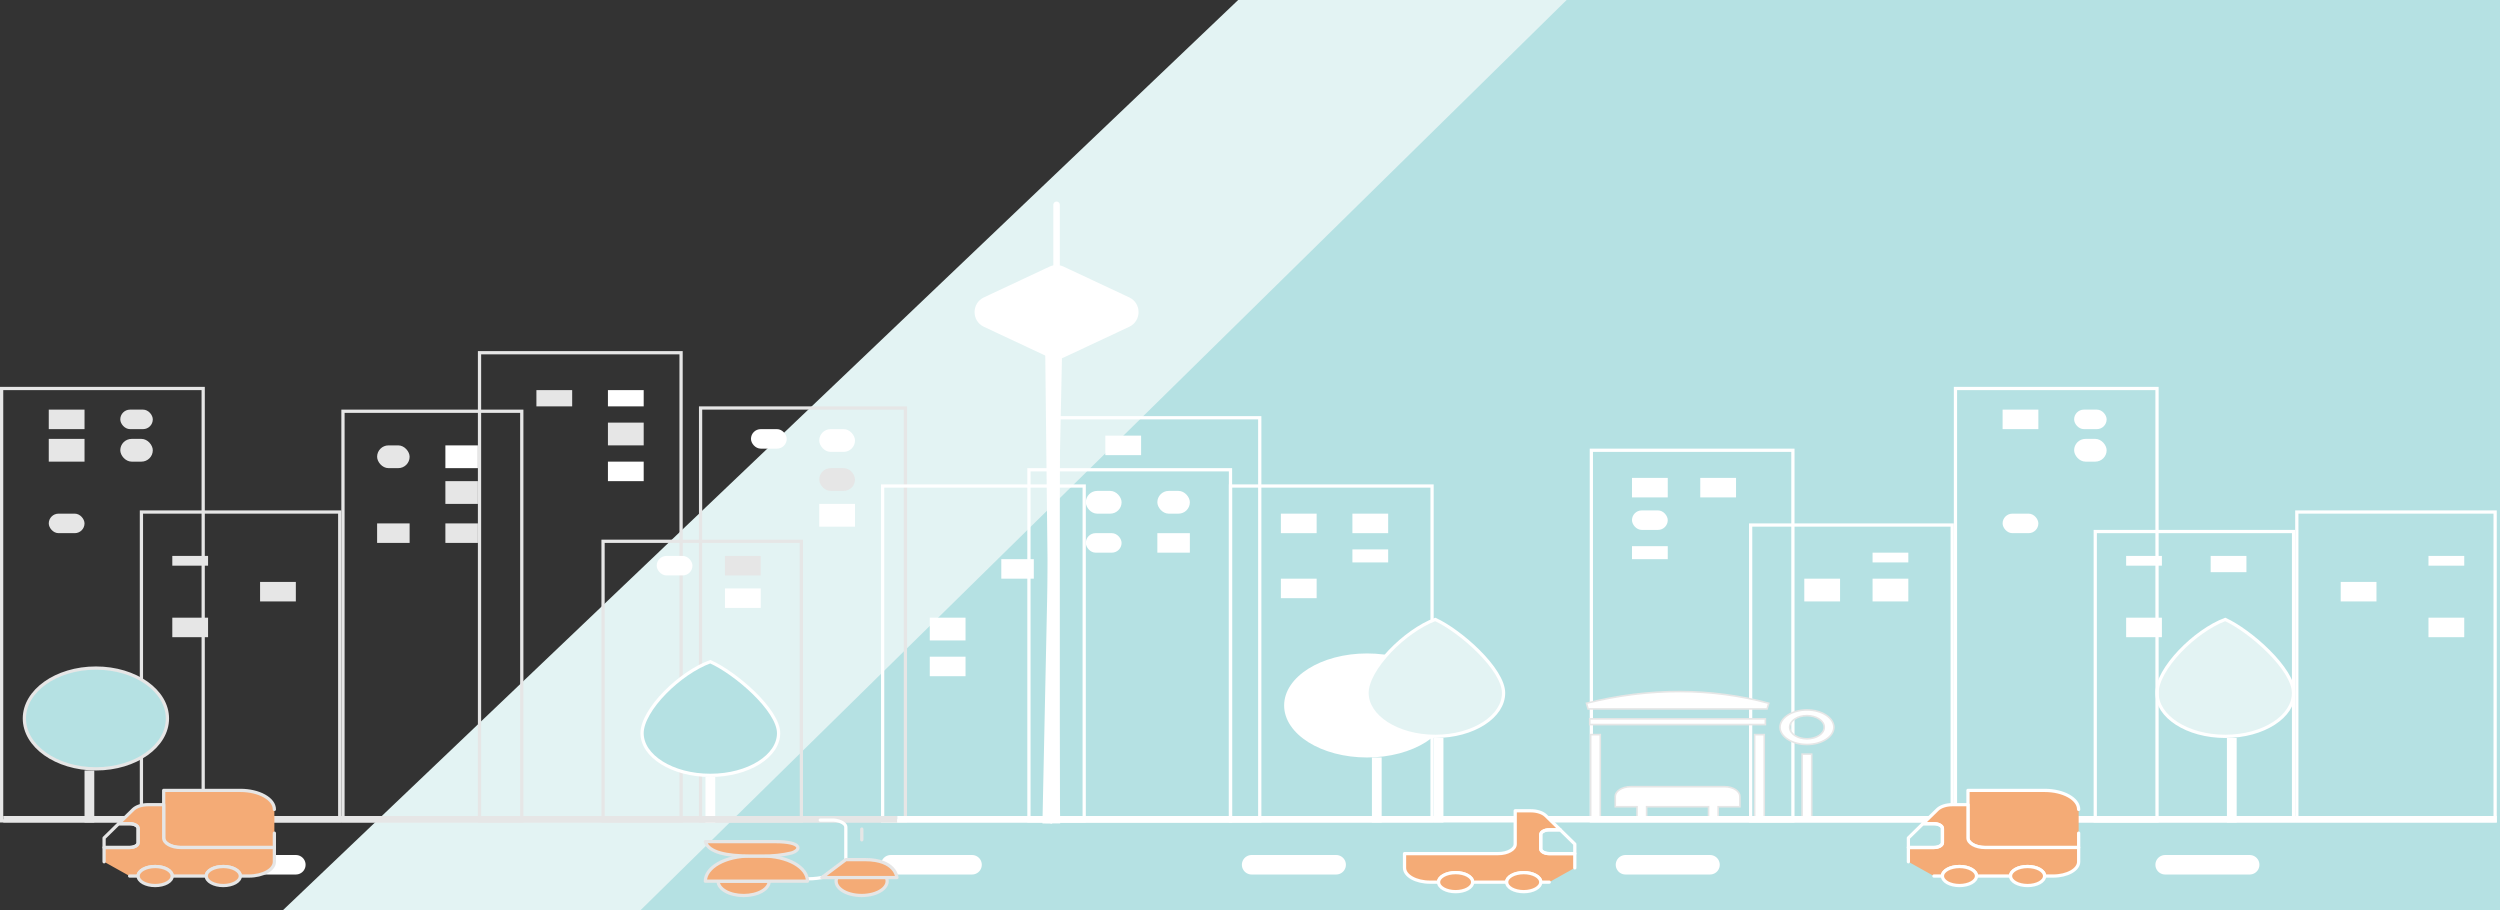 <svg width="769" height="280" viewBox="0 0 769 280" fill="none" xmlns="http://www.w3.org/2000/svg">
<rect x="0" y="0" width="769" height="280" fill="#333333" stroke="none"/>
<path d="M380.861 0H677V280H87L380.861 0Z" fill="#E3F3F3"/>
<path d="M481.896 0H769V280H197L481.896 0Z" fill="#B5E1E3"/>
<line x1="325" y1="84" x2="325" y2="63" stroke="white" stroke-width="2" stroke-linecap="round"/>
<rect x="502" y="168" width="11" height="4" fill="white"/>
<rect x="502" y="157" width="11" height="6" rx="3" fill="white"/>
<rect x="555" y="178" width="11" height="7" fill="white"/>
<rect x="616" y="126" width="11" height="6" fill="white"/>
<line x1="1.5" y1="-1.5" x2="143.017" y2="-1.5" transform="matrix(-0.021 1 -1 -0.012 323.686 108.781)" stroke="white" stroke-width="3" stroke-linecap="square"/>
<line x1="1.5" y1="-1.5" x2="142.994" y2="-1.5" transform="matrix(-0.011 -1 1 -0.006 326.107 253.273)" stroke="white" stroke-width="3" stroke-linecap="square"/>
<rect x="489.5" y="138.5" width="62" height="114" stroke="white"/>
<rect x="538.5" y="161.5" width="62" height="91" stroke="white"/>
<path d="M705.5 213.149C705.5 216.747 703.236 220.072 699.432 222.523C695.633 224.97 690.355 226.5 684.5 226.5C678.645 226.5 673.367 224.97 669.568 222.523C665.764 220.072 663.5 216.747 663.5 213.149C663.5 211.357 664.199 209.259 665.442 207.04C666.681 204.828 668.44 202.533 670.504 200.358C674.585 196.059 679.81 192.282 684.481 190.54C688.303 192.29 693.529 196.07 697.828 200.367C700.01 202.547 701.937 204.845 703.316 207.06C704.7 209.284 705.5 211.374 705.5 213.149Z" fill="#E3F3F3" stroke="white"/>
<line x1="27.5" y1="237" x2="27.5" y2="253" stroke="#E6E6E6" stroke-width="3"/>
<line x1="686.5" y1="227" x2="686.5" y2="253" stroke="white" stroke-width="3"/>
<rect x="502" y="147" width="11" height="6" fill="white"/>
<rect x="576" y="170" width="11" height="3" fill="white"/>
<rect x="523" y="147" width="11" height="6" fill="white"/>
<rect x="576" y="178" width="11" height="7" fill="white"/>
<rect x="601.5" y="119.5" width="62" height="133" stroke="white"/>
<rect x="616" y="158" width="11" height="6" rx="3" fill="white"/>
<rect x="638" y="135" width="10" height="7" rx="3.5" fill="white"/>
<rect x="638" y="126" width="10" height="6" rx="3" fill="white"/>
<rect x="644.5" y="163.5" width="61" height="89" stroke="white"/>
<rect x="654" y="171" width="11" height="3" fill="white"/>
<rect x="654" y="190" width="11" height="6" fill="white"/>
<rect x="680" y="171" width="11" height="5" fill="white"/>
<path d="M323.09 109.553L302.87 100.075C299.417 98.456 299.417 93.544 302.87 91.925L323.09 82.448C324.3 81.88 325.7 81.88 326.91 82.448L347.13 91.925C350.583 93.544 350.583 98.456 347.13 100.075L326.91 109.553C325.7 110.12 324.3 110.12 323.09 109.553Z" fill="white" stroke="white"/>
<rect x="416" y="158" width="11" height="6" fill="white"/>
<rect x="252" y="132" width="11" height="7" rx="3.5" fill="white"/>
<rect x="394" y="178" width="11" height="6" fill="white"/>
<rect x="308" y="172" width="10" height="6" fill="white"/>
<rect x="356" y="151" width="10" height="7" rx="3.5" fill="white"/>
<rect x="325.5" y="128.5" width="62" height="124" stroke="white"/>
<rect x="105.5" y="126.5" width="55" height="126" stroke="#E6E6E6"/>
<rect x="316.5" y="144.5" width="62" height="108" stroke="white"/>
<rect x="215.5" y="125.5" width="63" height="127" stroke="#E6E6E6"/>
<rect x="147.5" y="108.5" width="62" height="144" stroke="#E6E6E6"/>
<rect x="185.5" y="166.5" width="61" height="86" stroke="#E6E6E6"/>
<rect x="271.5" y="149.5" width="62" height="103" stroke="white"/>
<rect x="378.5" y="149.5" width="62" height="103" stroke="white"/>
<path d="M445.5 217C445.5 221.185 442.795 225.048 438.265 227.89C433.742 230.728 427.463 232.5 420.5 232.5C413.537 232.5 407.258 230.728 402.735 227.89C398.205 225.048 395.5 221.185 395.5 217C395.5 212.815 398.205 208.952 402.735 206.11C407.258 203.272 413.537 201.5 420.5 201.5C427.463 201.5 433.742 203.272 438.265 206.11C442.795 208.952 445.5 212.815 445.5 217Z" fill="white" stroke="white"/>
<path d="M239.5 225.524C239.5 229.011 237.243 232.243 233.437 234.629C229.638 237.011 224.358 238.5 218.5 238.5C212.642 238.5 207.362 237.011 203.563 234.629C199.757 232.243 197.5 229.011 197.5 225.524C197.5 223.786 198.197 221.749 199.44 219.591C200.678 217.44 202.435 215.208 204.499 213.092C208.58 208.909 213.808 205.233 218.481 203.538C222.305 205.24 227.533 208.92 231.833 213.101C234.014 215.222 235.941 217.458 237.319 219.611C238.703 221.775 239.5 223.803 239.5 225.524Z" fill="#B5E1E3" stroke="white"/>
<line x1="218.5" y1="239" x2="218.5" y2="253" stroke="white" stroke-width="3"/>
<line x1="423.5" y1="233" x2="423.5" y2="253" stroke="white" stroke-width="3"/>
<line x1="442.5" y1="227" x2="442.5" y2="253" stroke="white" stroke-width="3"/>
<rect x="394" y="158" width="11" height="6" fill="white"/>
<rect x="231" y="132" width="11" height="6" rx="3" fill="white"/>
<rect x="165" y="120" width="11" height="5" fill="#E6E6E6"/>
<rect x="202" y="171" width="11" height="6" rx="3" fill="white"/>
<rect x="116" y="137" width="10" height="7" rx="3.5" fill="#E6E6E6"/>
<rect x="286" y="190" width="11" height="7" fill="white"/>
<rect x="334" y="164" width="11" height="6" rx="3" fill="white"/>
<rect x="116" y="161" width="10" height="6" fill="#E6E6E6"/>
<rect x="187" y="120" width="11" height="5" fill="white"/>
<rect x="223" y="171" width="11" height="6" fill="#E6E6E6"/>
<rect x="137" y="137" width="10" height="7" fill="white"/>
<rect x="356" y="164" width="10" height="6" fill="white"/>
<rect x="252" y="144" width="11" height="7" rx="3.5" fill="#E6E6E6"/>
<rect x="187" y="142" width="11" height="6" fill="white"/>
<rect x="137" y="161" width="10" height="6" fill="#E6E6E6"/>
<rect x="334" y="151" width="11" height="7" rx="3.5" fill="white"/>
<rect x="340" y="134" width="11" height="6" fill="white"/>
<rect x="286" y="202" width="11" height="6" fill="white"/>
<rect x="416" y="169" width="11" height="4" fill="white"/>
<rect x="187" y="130" width="11" height="7" fill="#E6E6E6"/>
<rect x="223" y="181" width="11" height="6" fill="white"/>
<rect x="137" y="148" width="10" height="7" fill="#E6E6E6"/>
<rect x="252" y="155" width="11" height="7" fill="white"/>
<path d="M462.5 213.149C462.5 216.747 460.236 220.072 456.432 222.523C452.633 224.97 447.355 226.5 441.5 226.5C435.645 226.5 430.367 224.97 426.568 222.523C422.764 220.072 420.5 216.747 420.5 213.149C420.5 211.357 421.199 209.259 422.442 207.04C423.681 204.828 425.44 202.533 427.504 200.358C431.585 196.059 436.81 192.282 441.481 190.54C445.303 192.29 450.529 196.07 454.828 200.367C457.01 202.547 458.937 204.845 460.316 207.06C461.7 209.284 462.5 211.374 462.5 213.149Z" fill="#E3F3F3" stroke="white"/>
<line x1="692" y1="266" x2="666" y2="266" stroke="white" stroke-width="6" stroke-linecap="round"/>
<line x1="299" y1="266" x2="274" y2="266" stroke="white" stroke-width="6" stroke-linecap="round"/>
<line x1="411" y1="266" x2="385" y2="266" stroke="white" stroke-width="6" stroke-linecap="round"/>
<line x1="526" y1="266" x2="500" y2="266" stroke="white" stroke-width="6" stroke-linecap="round"/>
<rect x="-0.5" y="0.5" width="61" height="95" transform="matrix(-1 0 0 1 767 157)" stroke="white"/>
<rect width="11" height="3" transform="matrix(-1 0 0 1 758 171)" fill="white"/>
<rect width="11" height="6" transform="matrix(-1 0 0 1 758 190)" fill="white"/>
<rect width="11" height="6" transform="matrix(-1 0 0 1 731 179)" fill="white"/>
<rect x="15" y="135" width="11" height="7" fill="#E6E6E6"/>
<rect x="15" y="126" width="11" height="6" fill="#E6E6E6"/>
<rect x="0.5" y="119.5" width="62" height="133" stroke="#E6E6E6"/>
<rect x="15" y="158" width="11" height="6" rx="3" fill="#E6E6E6"/>
<rect x="37" y="135" width="10" height="7" rx="3.5" fill="#E6E6E6"/>
<rect x="37" y="126" width="10" height="6" rx="3" fill="#E6E6E6"/>
<rect x="43.5" y="157.5" width="61" height="95" stroke="#E6E6E6"/>
<rect x="53" y="171" width="11" height="3" fill="#E6E6E6"/>
<rect x="53" y="190" width="11" height="6" fill="#E6E6E6"/>
<rect x="80" y="179" width="11" height="6" fill="#E6E6E6"/>
<path d="M516.928 212.72C526.06 212.755 535.175 213.918 544.079 216.324L543.545 218.074H488.503L487.997 216.318C497.495 213.928 507.217 212.683 516.928 212.72ZM503.546 248.4V248.15H503.296H496.854V244.972C496.854 244.191 497.339 243.452 498.191 242.895C499.041 242.34 500.23 241.988 501.554 241.988H530.495C531.822 241.988 533.009 242.34 533.856 242.895C534.705 243.451 535.188 244.191 535.188 244.972V248.15H528.754H528.504V248.4V251.827H525.554V248.4V248.15H525.304H506.745H506.495V248.4V251.827H503.546V248.4ZM547.529 223.699C547.529 222.275 548.414 220.951 549.914 219.971C551.413 218.993 553.499 218.379 555.821 218.379C558.126 218.379 560.208 218.993 561.707 219.971C563.208 220.951 564.096 222.275 564.096 223.699C564.096 225.116 563.208 226.438 561.707 227.416C560.208 228.394 558.126 229.008 555.821 229.008C553.499 229.008 551.412 228.393 549.914 227.416C548.413 226.438 547.529 225.117 547.529 223.699ZM561.146 223.699C561.146 222.672 560.504 221.774 559.54 221.144C558.574 220.512 557.256 220.128 555.821 220.128C554.386 220.128 553.068 220.512 552.102 221.144C551.138 221.774 550.496 222.672 550.496 223.699C550.496 224.725 551.138 225.621 552.102 226.248C553.068 226.877 554.386 227.258 555.821 227.258C557.256 227.258 558.573 226.877 559.54 226.248C560.503 225.621 561.146 224.725 561.146 223.699ZM543.032 222.875H489.002V221.126H543.032V222.875ZM489.289 251.784V225.971H492.244V251.784H489.289ZM542.684 251.784H539.718V225.971H542.684V251.784ZM557.279 251.762H554.329V231.973H557.279V251.762Z" fill="white" stroke="#E6E6E6" stroke-width="0.5"/>
<line x1="91" y1="266" x2="65" y2="266" stroke="white" stroke-width="6" stroke-linecap="round"/>
<line x1="1" y1="252" x2="276" y2="252" stroke="#E6E6E6" stroke-width="2"/>
<line x1="768" y1="252" x2="276" y2="252" stroke="white" stroke-width="2"/>
<path d="M476.552 271.353H473.933C473.933 269.743 471.576 268.426 468.695 268.426C465.814 268.426 463.457 269.743 463.457 271.353H452.982C452.982 269.743 450.625 268.426 447.744 268.426C444.863 268.426 442.506 269.743 442.506 271.353H439.887C435.54 271.353 432.031 269.392 432.031 266.962V262.571H460.839C463.719 262.571 466.076 261.254 466.076 259.644V249.398H470.895C472.781 249.398 474.509 249.969 475.452 250.877L479.93 255.253H476.552C475.112 255.253 473.933 255.912 473.933 256.717V261.108C473.933 261.913 475.112 262.571 476.552 262.571H484.409V266.962" fill="#F4AB76"/>
<path d="M476.552 271.353H473.933C473.933 269.743 471.576 268.426 468.695 268.426C465.814 268.426 463.457 269.743 463.457 271.353H452.982C452.982 269.743 450.625 268.426 447.744 268.426C444.863 268.426 442.506 269.743 442.506 271.353H439.887C435.54 271.353 432.031 269.392 432.031 266.962V262.571H460.839C463.719 262.571 466.076 261.254 466.076 259.644V249.398H470.895C472.781 249.398 474.509 249.969 475.452 250.877L479.93 255.253H476.552C475.112 255.253 473.933 255.912 473.933 256.717V261.108C473.933 261.913 475.112 262.571 476.552 262.571H484.409V266.962" stroke="white" stroke-linecap="round" stroke-linejoin="round"/>
<path d="M447.744 274.277C450.637 274.277 452.982 272.966 452.982 271.349C452.982 269.732 450.637 268.422 447.744 268.422C444.851 268.422 442.506 269.732 442.506 271.349C442.506 272.966 444.851 274.277 447.744 274.277Z" fill="#F4AB76" stroke="white" stroke-linecap="round" stroke-linejoin="round"/>
<path d="M468.695 274.277C471.588 274.277 473.933 272.966 473.933 271.349C473.933 269.732 471.588 268.422 468.695 268.422C465.802 268.422 463.458 269.732 463.458 271.349C463.458 272.966 465.802 274.277 468.695 274.277Z" fill="#F4AB76" stroke="white" stroke-linecap="round" stroke-linejoin="round"/>
<path d="M484.409 259.641V262.568H476.552C475.112 262.568 473.933 261.91 473.933 261.105V256.714C473.933 255.909 475.112 255.25 476.552 255.25H479.93L484.409 259.641Z" stroke="white" stroke-linecap="round" stroke-linejoin="round"/>
<path d="M236.608 271.043C236.608 272.215 235.78 273.34 234.307 274.169C232.833 274.998 230.835 275.463 228.751 275.463C226.667 275.463 224.669 274.998 223.196 274.169C221.722 273.34 220.895 272.215 220.895 271.043H236.608ZM272.65 269.938C272.947 270.59 272.975 271.273 272.732 271.933C272.488 272.593 271.98 273.212 271.246 273.745C270.511 274.277 269.57 274.708 268.495 275.004C267.419 275.301 266.237 275.455 265.039 275.455C263.842 275.455 262.66 275.301 261.584 275.004C260.508 274.708 259.567 274.277 258.833 273.745C258.098 273.212 257.59 272.593 257.347 271.933C257.103 271.273 257.131 270.59 257.428 269.938" fill="#F4AB76"/>
<path d="M272.65 269.938C272.947 270.59 272.975 271.273 272.732 271.933C272.488 272.593 271.98 273.212 271.246 273.745C270.511 274.277 269.57 274.708 268.495 275.004C267.419 275.301 266.237 275.455 265.039 275.455C263.842 275.455 262.66 275.301 261.584 275.004C260.508 274.708 259.567 274.277 258.833 273.745C258.098 273.212 257.59 272.593 257.347 271.933C257.103 271.273 257.131 270.59 257.428 269.938M236.608 271.043C236.608 272.215 235.78 273.34 234.307 274.169C232.833 274.998 230.835 275.463 228.751 275.463C226.667 275.463 224.669 274.998 223.196 274.169C221.722 273.34 220.895 272.215 220.895 271.043H236.608Z" stroke="#E6E6E6" stroke-linecap="round" stroke-linejoin="round"/>
<path d="M252.32 252.258H256.248C257.328 252.258 260.176 252.921 260.176 254.468V264.525C260.176 266.294 257.328 270.327 248.293 270.327" stroke="white" stroke-linecap="round" stroke-linejoin="round"/>
<path d="M260.177 264.418H266.069C275.595 264.418 275.89 269.944 275.89 269.944H252.811L260.177 264.418ZM230.714 263.312C227.068 263.312 223.57 264.128 220.992 265.578C218.413 267.029 216.965 268.997 216.965 271.049H248.392C248.392 268.997 246.943 267.029 244.365 265.578C241.786 264.128 238.289 263.312 234.642 263.312H230.714Z" fill="#F4AB76" stroke="#E6E6E6" stroke-linecap="round" stroke-linejoin="round"/>
<path d="M238.473 258.892H216.965C217.947 262.262 223.741 263.312 230.616 263.312H234.544C237.61 263.373 240.662 263.053 243.481 262.373C246.526 261.433 246.82 258.892 238.473 258.892ZM265.087 255.023V258.339Z" fill="#F4AB76"/>
<path d="M265.087 255.023V258.339M238.473 258.892H216.965C217.947 262.262 223.741 263.312 230.616 263.312H234.544C237.61 263.373 240.662 263.053 243.481 262.373C246.526 261.433 246.82 258.892 238.473 258.892Z" stroke="#E6E6E6" stroke-linecap="round" stroke-linejoin="round"/>
<path d="M639.395 248.98C639.395 245.745 634.707 243.125 628.919 243.125H605.349V257.762C605.349 259.372 607.706 260.689 610.587 260.689H639.395V256.283" fill="#F4AB76"/>
<path d="M639.395 248.98C639.395 245.745 634.707 243.125 628.919 243.125H605.349V257.762C605.349 259.372 607.706 260.689 610.587 260.689H639.395V256.283" stroke="white" stroke-linecap="round" stroke-linejoin="round"/>
<path d="M594.874 269.471H597.493C597.493 267.86 599.85 266.543 602.731 266.543C605.611 266.543 607.968 267.86 607.968 269.471H618.444C618.444 267.86 620.801 266.543 623.682 266.543C626.562 266.543 628.919 267.86 628.919 269.471H631.538C635.886 269.471 639.395 267.509 639.395 265.08V260.689H610.587C607.706 260.689 605.349 259.371 605.349 257.761V247.516H600.531C598.645 247.516 596.917 248.086 595.974 248.994L591.495 253.37H594.874C596.314 253.37 597.493 254.029 597.493 254.834V259.225C597.493 260.03 596.314 260.689 594.874 260.689H587.017V265.08" fill="#F4AB76"/>
<path d="M594.874 269.471H597.493C597.493 267.86 599.85 266.543 602.731 266.543C605.611 266.543 607.968 267.86 607.968 269.471H618.444C618.444 267.86 620.801 266.543 623.682 266.543C626.562 266.543 628.919 267.86 628.919 269.471H631.538C635.886 269.471 639.395 267.509 639.395 265.08V260.689H610.587C607.706 260.689 605.349 259.371 605.349 257.761V247.516H600.531C598.645 247.516 596.917 248.086 595.974 248.994L591.495 253.37H594.874C596.314 253.37 597.493 254.029 597.493 254.834V259.225C597.493 260.03 596.314 260.689 594.874 260.689H587.017V265.08" stroke="white" stroke-linecap="round" stroke-linejoin="round"/>
<path d="M623.682 272.394C620.789 272.394 618.444 271.083 618.444 269.466C618.444 267.85 620.789 266.539 623.682 266.539C626.574 266.539 628.919 267.85 628.919 269.466C628.919 271.083 626.574 272.394 623.682 272.394Z" fill="#F4AB76" stroke="white" stroke-linecap="round" stroke-linejoin="round"/>
<path d="M602.73 272.394C599.838 272.394 597.493 271.083 597.493 269.466C597.493 267.85 599.838 266.539 602.73 266.539C605.623 266.539 607.968 267.85 607.968 269.466C607.968 271.083 605.623 272.394 602.73 272.394Z" fill="#F4AB76" stroke="white" stroke-linecap="round" stroke-linejoin="round"/>
<path d="M587.017 257.758V260.685H594.874C596.314 260.685 597.493 260.027 597.493 259.222V254.831C597.493 254.026 596.314 253.367 594.874 253.367H591.495L587.017 257.758Z" stroke="white" stroke-linecap="round" stroke-linejoin="round"/>
<path d="M84.395 248.98C84.395 245.745 79.707 243.125 73.919 243.125H50.349V257.762C50.349 259.372 52.706 260.689 55.587 260.689H84.395V256.283" fill="#F4AB76"/>
<path d="M84.395 248.98C84.395 245.745 79.707 243.125 73.919 243.125H50.349V257.762C50.349 259.372 52.706 260.689 55.587 260.689H84.395V256.283" stroke="#E6E6E6" stroke-linecap="round" stroke-linejoin="round"/>
<path d="M39.874 269.471H42.493C42.493 267.86 44.85 266.543 47.73 266.543C50.611 266.543 52.968 267.86 52.968 269.471H63.444C63.444 267.86 65.801 266.543 68.682 266.543C71.562 266.543 73.919 267.86 73.919 269.471H76.538C80.886 269.471 84.395 267.509 84.395 265.08V260.689H55.587C52.706 260.689 50.349 259.371 50.349 257.761V247.516H45.531C43.645 247.516 41.917 248.086 40.974 248.994L36.495 253.37H39.874C41.314 253.37 42.493 254.029 42.493 254.834V259.225C42.493 260.03 41.314 260.689 39.874 260.689H32.017V265.08" fill="#F4AB76"/>
<path d="M39.874 269.471H42.493C42.493 267.86 44.85 266.543 47.73 266.543C50.611 266.543 52.968 267.86 52.968 269.471H63.444C63.444 267.86 65.801 266.543 68.682 266.543C71.562 266.543 73.919 267.86 73.919 269.471H76.538C80.886 269.471 84.395 267.509 84.395 265.08V260.689H55.587C52.706 260.689 50.349 259.371 50.349 257.761V247.516H45.531C43.645 247.516 41.917 248.086 40.974 248.994L36.495 253.37H39.874C41.314 253.37 42.493 254.029 42.493 254.834V259.225C42.493 260.03 41.314 260.689 39.874 260.689H32.017V265.08" stroke="#E6E6E6" stroke-linecap="round" stroke-linejoin="round"/>
<path d="M68.682 272.394C65.789 272.394 63.444 271.083 63.444 269.466C63.444 267.85 65.789 266.539 68.682 266.539C71.574 266.539 73.919 267.85 73.919 269.466C73.919 271.083 71.574 272.394 68.682 272.394Z" fill="#F4AB76" stroke="#E6E6E6" stroke-linecap="round" stroke-linejoin="round"/>
<path d="M47.73 272.394C44.838 272.394 42.493 271.083 42.493 269.466C42.493 267.85 44.838 266.539 47.73 266.539C50.623 266.539 52.968 267.85 52.968 269.466C52.968 271.083 50.623 272.394 47.73 272.394Z" fill="#F4AB76" stroke="#E6E6E6" stroke-linecap="round" stroke-linejoin="round"/>
<path d="M32.017 257.758V260.685H39.874C41.314 260.685 42.493 260.027 42.493 259.222V254.831C42.493 254.026 41.314 253.367 39.874 253.367H36.495L32.017 257.758Z" stroke="#E6E6E6" stroke-linecap="round" stroke-linejoin="round"/>
<path d="M51.5 221C51.5 225.214 49.099 229.077 45.12 231.906C41.142 234.735 35.621 236.5 29.5 236.5C23.378 236.5 17.858 234.735 13.88 231.906C9.901 229.077 7.5 225.214 7.5 221C7.5 216.786 9.901 212.923 13.88 210.094C17.858 207.265 23.378 205.5 29.5 205.5C35.621 205.5 41.142 207.265 45.12 210.094C49.099 212.923 51.5 216.786 51.5 221Z" fill="#B5E1E3" stroke="#E6E6E6"/>
</svg>
